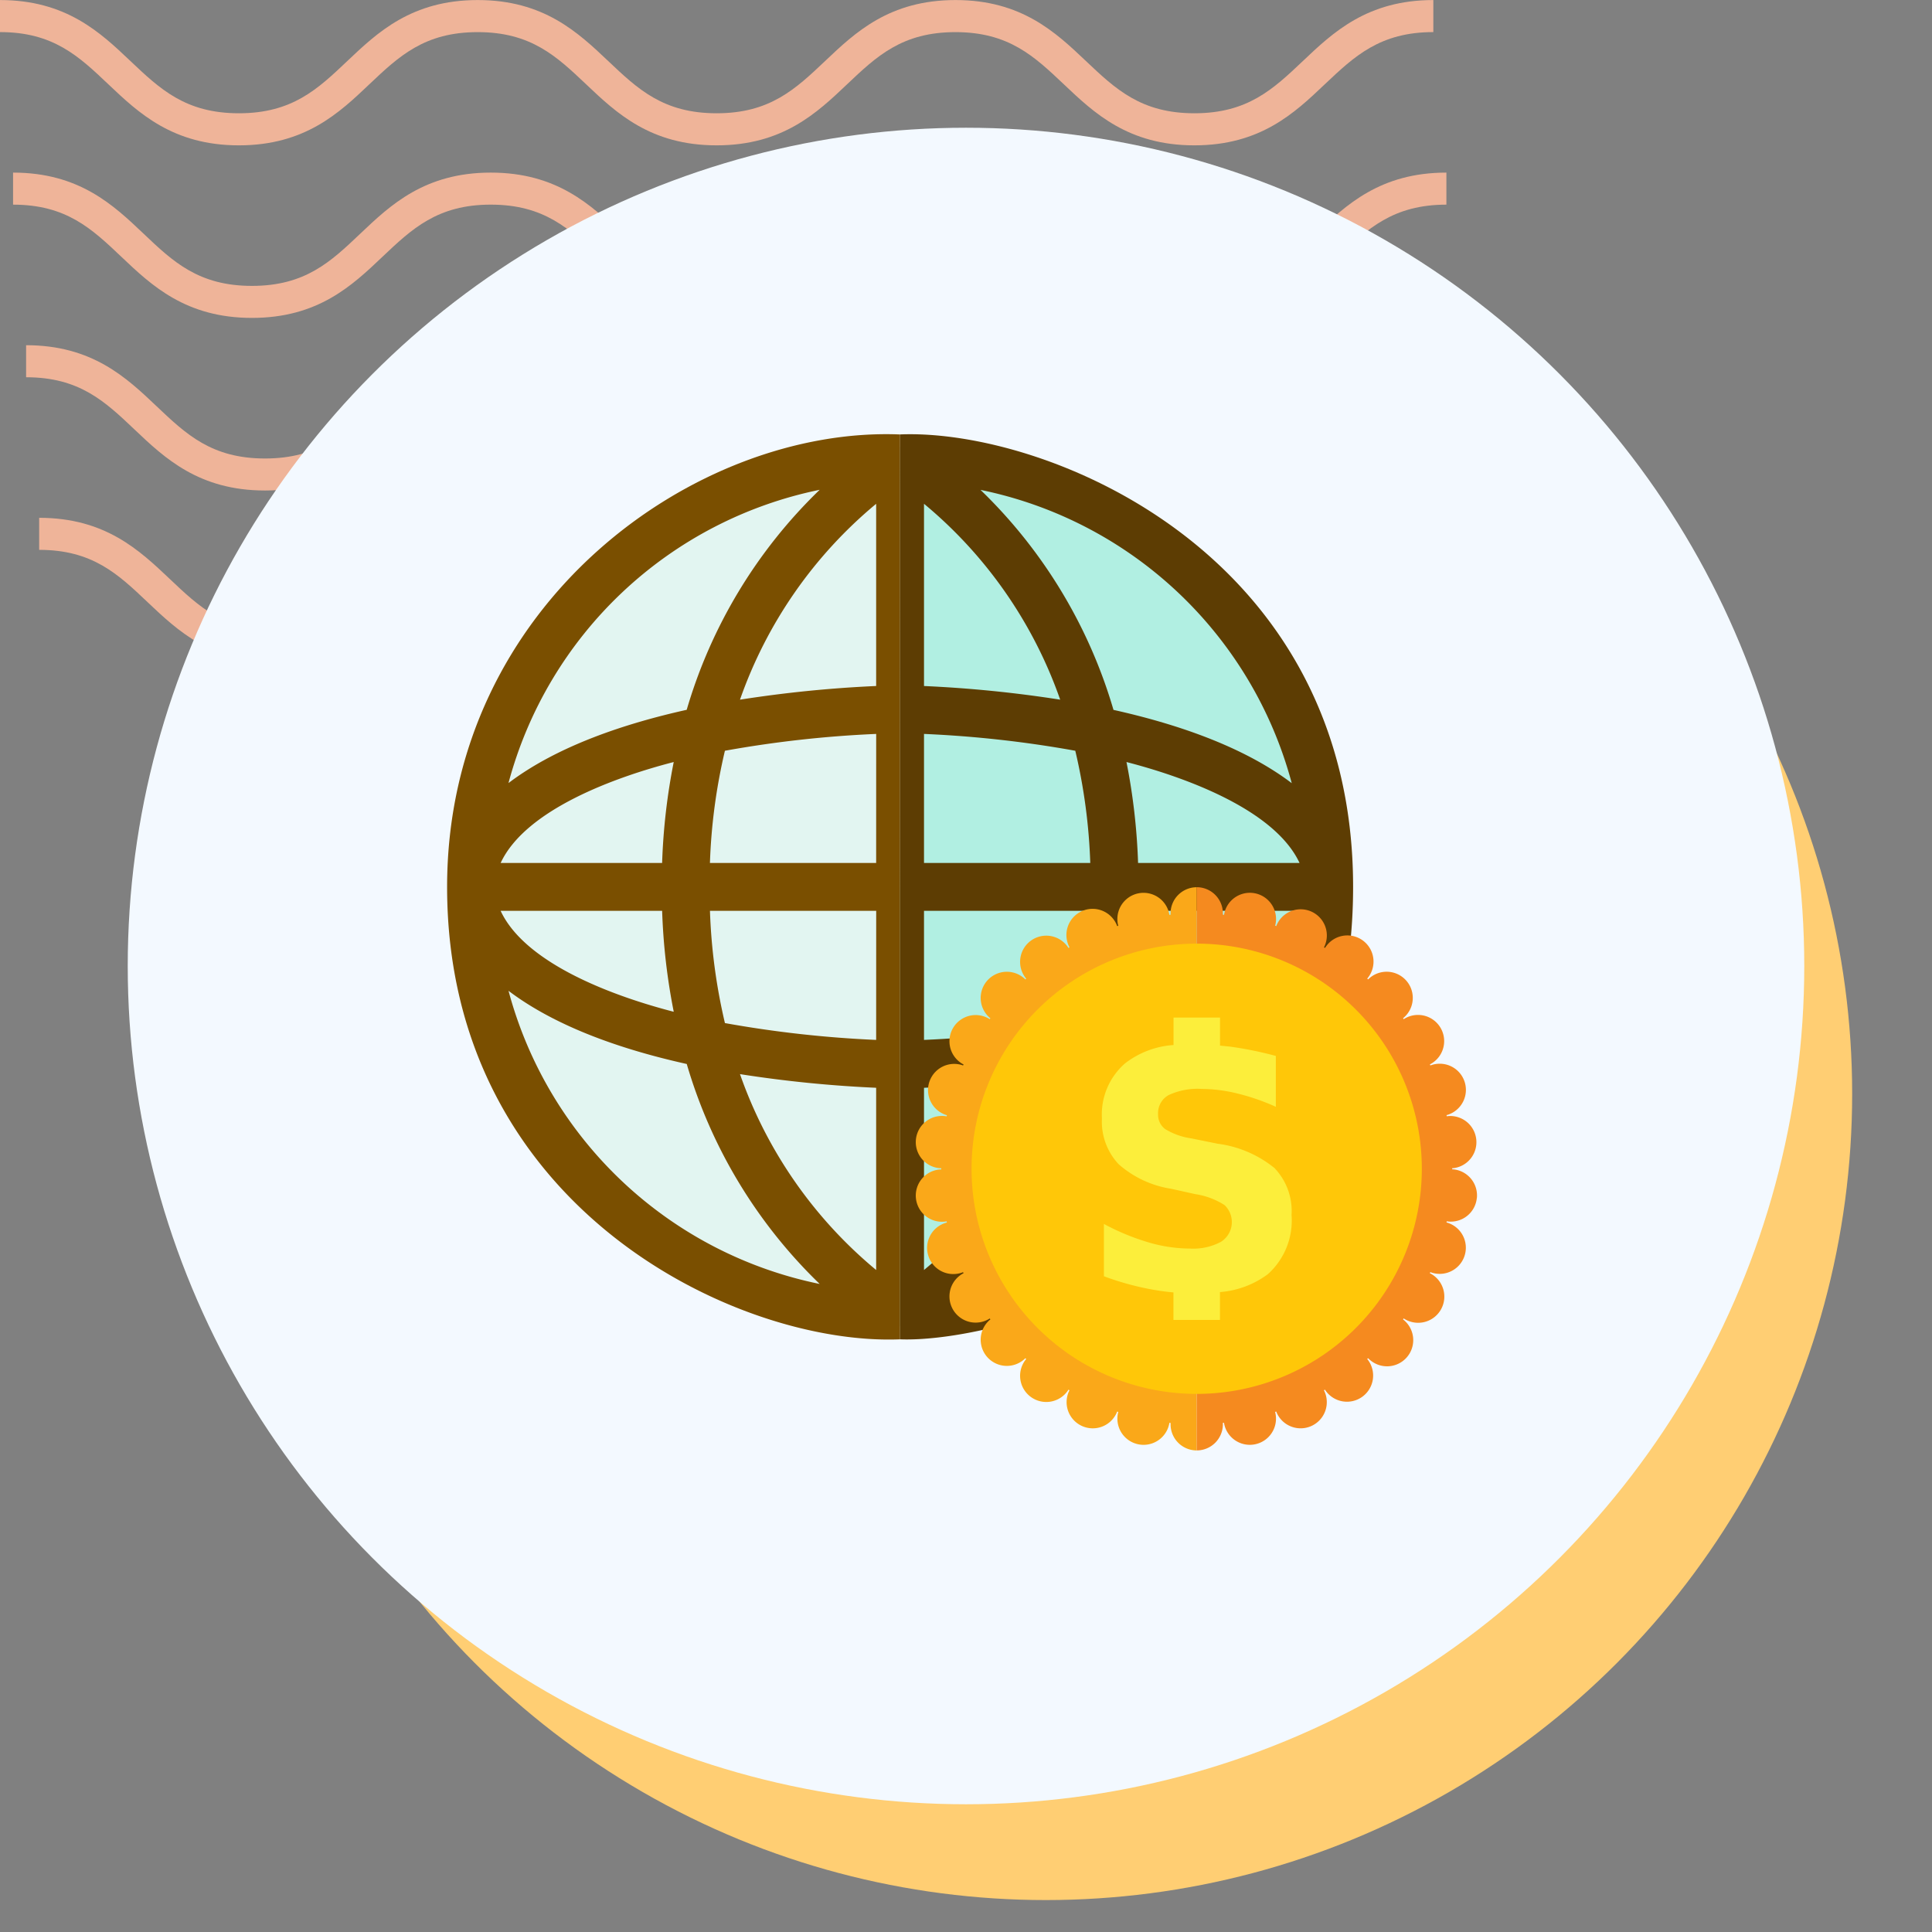 <svg xmlns="http://www.w3.org/2000/svg" xmlns:xlink="http://www.w3.org/1999/xlink" width="121" height="121" viewBox="0 0 121 121">
  <rect x="0" y="0" width="121" height="121" fill="#808080" stroke="none"/>
  <defs>
    <clipPath id="clip-path">
      <rect id="Rectangle_400938" data-name="Rectangle 400938" width="121" height="121" transform="translate(0 0)" fill="none"/>
    </clipPath>
    <clipPath id="clip-path-2">
      <rect id="Rectangle_401073" data-name="Rectangle 401073" width="92.219" height="41.532" fill="#efb499"/>
    </clipPath>
    <clipPath id="clip-path-3">
      <rect id="Rectangle_404734" data-name="Rectangle 404734" width="64.498" height="63.644" fill="none"/>
    </clipPath>
  </defs>
  <g id="Group_1102159" data-name="Group 1102159" transform="translate(-1090.996 -5846)">
    <g id="Group_1100440" data-name="Group 1100440" transform="translate(703.328 -167)">
      <rect id="Rectangle_401103" data-name="Rectangle 401103" width="121" height="121" transform="translate(387.668 6013)" fill="none"/>
      <g id="Group_1099348" data-name="Group 1099348" transform="translate(387.668 6013)">
        <g id="Group_1099282" data-name="Group 1099282">
          <g id="Group_1099281" data-name="Group 1099281" clip-path="url(#clip-path-2)">
            <path id="Path_873375" data-name="Path 873375" d="M74.8,9.1c-4.139,0-6.28-2.03-8.17-3.821-1.855-1.756-3.452-3.274-6.792-3.274s-4.937,1.517-6.792,3.274C51.161,7.072,49.023,9.1,44.881,9.1s-6.28-2.03-8.169-3.821C34.857,3.525,33.26,2.007,29.92,2.007s-4.937,1.517-6.789,3.274C21.241,7.072,19.1,9.1,14.962,9.1S8.679,7.072,6.789,5.281C4.937,3.525,3.34,2.007,0,2.007V0C4.139,0,6.28,2.033,8.17,3.821c1.855,1.759,3.452,3.274,6.792,3.274S19.9,5.58,21.75,3.824C23.637,2.033,25.781,0,29.92,0s6.283,2.033,8.17,3.821c1.855,1.759,3.452,3.274,6.792,3.274s4.937-1.514,6.792-3.274C53.56,2.033,55.7,0,59.843,0s6.283,2.033,8.17,3.821C69.867,5.58,71.464,7.094,74.8,7.094S79.742,5.58,81.6,3.821C83.483,2.033,85.624,0,89.766,0V2.007c-3.34,0-4.937,1.517-6.792,3.274C81.084,7.072,78.943,9.1,74.8,9.1" transform="translate(2.453 32.43)" fill="#efb499"/>
            <path id="Path_873376" data-name="Path 873376" d="M74.8,9.1c-4.139,0-6.283-2.03-8.17-3.824-1.855-1.756-3.452-3.27-6.792-3.27s-4.937,1.514-6.792,3.27C51.164,7.072,49.023,9.1,44.881,9.1s-6.283-2.03-8.17-3.824c-1.855-1.756-3.452-3.27-6.792-3.27s-4.937,1.517-6.789,3.27C21.241,7.072,19.1,9.1,14.962,9.1S8.679,7.072,6.789,5.278C4.937,3.522,3.34,2.007,0,2.007V0C4.139,0,6.283,2.03,8.17,3.821c1.855,1.759,3.452,3.274,6.792,3.274S19.9,5.58,21.75,3.821C23.637,2.03,25.781,0,29.92,0S36.2,2.03,38.093,3.821c1.852,1.759,3.449,3.274,6.789,3.274s4.937-1.514,6.792-3.274C53.56,2.03,55.7,0,59.843,0s6.283,2.03,8.17,3.821C69.867,5.58,71.464,7.094,74.8,7.094S79.742,5.58,81.6,3.821C83.486,2.03,85.627,0,89.769,0V2.007c-3.34,0-4.94,1.517-6.8,3.27C81.084,7.072,78.943,9.1,74.8,9.1" transform="translate(1.635 21.62)" fill="#efb499"/>
            <path id="Path_873377" data-name="Path 873377" d="M74.8,9.1c-4.139,0-6.283-2.03-8.169-3.824-1.855-1.756-3.452-3.27-6.792-3.27s-4.937,1.514-6.792,3.27C51.164,7.072,49.02,9.1,44.881,9.1s-6.283-2.03-8.17-3.824c-1.855-1.756-3.452-3.27-6.792-3.27s-4.937,1.517-6.789,3.27C21.241,7.072,19.1,9.1,14.962,9.1S8.678,7.072,6.789,5.278C4.937,3.522,3.34,2.007,0,2.007V0C4.139,0,6.283,2.03,8.169,3.821c1.851,1.759,3.452,3.274,6.792,3.274S19.9,5.58,21.75,3.821C23.637,2.03,25.781,0,29.92,0S36.2,2.03,38.093,3.821c1.852,1.759,3.449,3.274,6.789,3.274s4.937-1.514,6.792-3.274C53.56,2.03,55.7,0,59.843,0s6.283,2.03,8.17,3.821C69.867,5.58,71.464,7.094,74.8,7.094S79.742,5.58,81.6,3.821C83.486,2.03,85.624,0,89.769,0V2.007c-3.34,0-4.941,1.517-6.8,3.27C81.084,7.072,78.943,9.1,74.8,9.1" transform="translate(0.818 10.81)" fill="#efb499"/>
            <path id="Path_873378" data-name="Path 873378" d="M74.8,9.1c-4.139,0-6.28-2.03-8.17-3.821-1.855-1.756-3.452-3.27-6.792-3.27s-4.937,1.514-6.789,3.27C51.164,7.069,49.023,9.1,44.881,9.1s-6.28-2.03-8.169-3.821c-1.855-1.756-3.452-3.27-6.792-3.27s-4.937,1.514-6.789,3.267C21.245,7.069,19.1,9.1,14.962,9.1S8.678,7.069,6.789,5.278C4.937,3.522,3.34,2.007,0,2.007V0C4.139,0,6.283,2.03,8.17,3.821c1.855,1.756,3.452,3.27,6.792,3.27S19.9,5.577,21.75,3.821C23.64,2.03,25.781,0,29.92,0s6.28,2.03,8.173,3.821c1.852,1.756,3.449,3.27,6.789,3.27s4.937-1.514,6.792-3.27C53.563,2.03,55.7,0,59.843,0s6.28,2.03,8.17,3.821c1.855,1.756,3.452,3.27,6.792,3.27s4.937-1.514,6.792-3.27C83.486,2.03,85.627,0,89.769,0V2.007c-3.344,0-4.941,1.514-6.8,3.27C81.084,7.069,78.943,9.1,74.8,9.1" transform="translate(0 0.003)" fill="#efb499"/>
          </g>
        </g>
      </g>
      <circle id="Ellipse_11504" data-name="Ellipse 11504" cx="50.5" cy="50.5" r="50.5" transform="translate(402.668 6031)" fill="#ffce73"/>
      <circle id="Ellipse_11503" data-name="Ellipse 11503" cx="52.5" cy="52.5" r="52.5" transform="translate(395.668 6021)" fill="#f3f9ff"/>
    </g>
    <g id="Group_1100443" data-name="Group 1100443" transform="translate(1116.938 5871.804)">
      <rect id="Rectangle_401104" data-name="Rectangle 401104" width="68" height="69" transform="translate(0.061 -0.612)" fill="none"/>
      <g id="Group_1102172" data-name="Group 1102172" transform="translate(2.06 1.388)">
        <g id="Group_1102171" data-name="Group 1102171" clip-path="url(#clip-path-3)">
          <path id="Path_890675" data-name="Path 890675" d="M8.46,35.8A27.532,27.532,0,0,0,35.992,63.328V8.265A27.532,27.532,0,0,0,8.46,35.8" transform="translate(-7.621 -7.445)" fill="#e2f5f1"/>
          <path id="Path_890676" data-name="Path 890676" d="M313.452,35.8A27.532,27.532,0,0,0,285.92,8.265V63.328A27.532,27.532,0,0,0,313.452,35.8" transform="translate(-257.549 -7.445)" fill="#b1efe2"/>
          <path id="Path_890677" data-name="Path 890677" d="M28.371,56.689V.018C15.581-.506,0,10.612,0,28.356c0,20.1,18.186,28.749,28.371,28.333m-1.5-4.341a27.9,27.9,0,0,1-8.528-12.268,77.222,77.222,0,0,0,8.528.855Zm0-14.411A70.755,70.755,0,0,1,17.4,36.883a35.814,35.814,0,0,1-.938-7.031H26.874Zm0-11.081H16.461a35.64,35.64,0,0,1,.938-7.029,70.333,70.333,0,0,1,9.474-1.054Zm0-22.5V15.772a77.172,77.172,0,0,0-8.528.856A27.912,27.912,0,0,1,26.874,4.359m-3.54-.875a31.4,31.4,0,0,0-8.328,13.779c-3.806.846-8.07,2.243-11.162,4.588A25.459,25.459,0,0,1,23.334,3.484M14.193,20.533a38.959,38.959,0,0,0-.727,6.322H3.353c1.568-3.363,7.222-5.389,10.841-6.322m-.727,9.318a38.982,38.982,0,0,0,.727,6.324c-3.584-.923-9.272-2.948-10.843-6.324Zm1.542,9.594a31.384,31.384,0,0,0,8.326,13.777A25.455,25.455,0,0,1,3.846,34.861c2.067,1.567,5.465,3.319,11.163,4.584" transform="translate(0 0)" fill="#7a4f00"/>
          <path id="Path_890678" data-name="Path 890678" d="M314.291,28.4c0-21-19.314-28.708-28.371-28.338V56.735c6.18.252,28.371-5.124,28.371-28.333M290.957,53.269a31.389,31.389,0,0,0,8.326-13.777c5.7-1.266,9.095-3.018,11.162-4.584a25.455,25.455,0,0,1-19.488,18.361M300.1,36.222a39.052,39.052,0,0,0,.726-6.324H310.94c-1.57,3.376-7.258,5.4-10.842,6.324m.726-9.32a39.026,39.026,0,0,0-.726-6.322c3.619.933,9.272,2.96,10.84,6.322Zm9.622-5c-3.092-2.345-7.357-3.742-11.162-4.588a31.4,31.4,0,0,0-8.328-13.779A25.459,25.459,0,0,1,310.447,21.9M287.417,4.406a27.908,27.908,0,0,1,8.529,12.268,77.176,77.176,0,0,0-8.529-.855Zm0,14.413a70.3,70.3,0,0,1,9.475,1.054,35.7,35.7,0,0,1,.938,7.029H287.417Zm0,11.079H297.83a35.725,35.725,0,0,1-.938,7.031,70.723,70.723,0,0,1-9.475,1.054Zm0,11.084a77.224,77.224,0,0,0,8.529-.856,27.9,27.9,0,0,1-8.529,12.268Z" transform="translate(-257.549 -0.046)" fill="#5d3d03"/>
          <path id="Path_890679" data-name="Path 890679" d="M313.82,285.9v35.275a1.637,1.637,0,0,1-1.639-1.639c0-.028,0-.056,0-.083-.026,0-.051-.007-.075-.009,0,.028-.007.054-.013.082a1.639,1.639,0,1,1-3.207-.682c.006-.028.015-.052.021-.081l-.069-.022c-.011.024-.019.052-.032.077a1.639,1.639,0,1,1-2.995-1.333c.013-.026.026-.051.039-.077-.02-.013-.043-.024-.064-.038-.017.024-.03.049-.047.073a1.64,1.64,0,1,1-2.653-1.928c.017-.023.036-.045.055-.067-.019-.015-.038-.032-.056-.049-.021.021-.04.041-.06.06a1.639,1.639,0,1,1-2.195-2.435.793.793,0,0,1,.067-.054c-.015-.021-.028-.041-.043-.062-.025.017-.049.034-.074.049a1.64,1.64,0,0,1-1.639-2.841.669.669,0,0,1,.075-.038c-.009-.025-.021-.047-.03-.069a.68.68,0,0,1-.079.03,1.639,1.639,0,1,1-1.013-3.117c.026-.01.054-.015.08-.023l-.017-.073-.081.013a1.64,1.64,0,1,1-.343-3.261l.085,0V303.5l-.085,0a1.64,1.64,0,1,1,.343-3.261.56.56,0,0,1,.081.013l.017-.073c-.026-.008-.054-.013-.08-.023a1.64,1.64,0,0,1,1.013-3.119c.027.009.053.021.079.03.009-.023.019-.045.03-.068l-.075-.038a1.64,1.64,0,0,1,1.639-2.841c.026.015.049.032.074.047.015-.019.028-.039.043-.06a.775.775,0,0,1-.067-.054,1.639,1.639,0,1,1,2.195-2.435c.021.019.039.039.06.058.019-.015.038-.032.056-.049-.019-.021-.038-.043-.055-.066a1.64,1.64,0,1,1,2.653-1.928c.017.024.032.049.047.073.021-.013.044-.025.064-.038-.013-.026-.026-.051-.037-.077a1.639,1.639,0,1,1,2.994-1.333c.011.026.021.052.03.079l.071-.024c-.007-.026-.017-.053-.023-.081a1.639,1.639,0,1,1,3.207-.681c.006.028.01.056.013.082.026,0,.051-.006.075-.009,0-.026,0-.054,0-.083a1.64,1.64,0,0,1,1.639-1.639" transform="translate(-266.871 -257.527)" fill="#faa819"/>
          <path id="Path_890680" data-name="Path 890680" d="M490.684,305.377a1.637,1.637,0,0,1-1.8,1.459.577.577,0,0,1-.083-.013c0,.024-.011.049-.015.073.026.007.053.013.079.023a1.639,1.639,0,1,1-1.012,3.118c-.028-.009-.052-.021-.078-.03-.011.023-.021.045-.032.068l.075.038a1.64,1.64,0,1,1-1.639,2.841c-.025-.015-.049-.032-.073-.049-.013.021-.029.041-.043.062a.606.606,0,0,1,.067.055,1.639,1.639,0,1,1-2.193,2.435c-.022-.019-.041-.039-.06-.058-.019.015-.04.032-.058.049.019.021.038.043.054.066a1.639,1.639,0,1,1-2.651,1.928c-.017-.024-.032-.049-.047-.073l-.066.038c.013.026.028.051.039.077a1.639,1.639,0,1,1-2.995,1.333c-.012-.026-.021-.052-.03-.077l-.071.022c.007.028.015.054.02.081a1.639,1.639,0,1,1-3.207.682c-.006-.028-.01-.056-.013-.082-.025,0-.049.006-.075.009,0,.026.005.055.005.083a1.639,1.639,0,0,1-1.639,1.639V285.9a1.639,1.639,0,0,1,1.639,1.639c0,.028,0,.056,0,.083.024,0,.049.007.073.009.006-.026.008-.054.013-.082a1.639,1.639,0,1,1,3.207.681c-.006.028-.013.055-.02.081.024.007.047.017.071.024.009-.026.018-.052.03-.079a1.639,1.639,0,1,1,2.995,1.333c-.011.026-.026.053-.039.077l.066.037c.015-.024.03-.049.047-.071a1.639,1.639,0,1,1,2.651,1.926c-.016.022-.036.045-.054.068.019.017.039.032.058.049a.566.566,0,0,1,.06-.06,1.638,1.638,0,1,1,2.193,2.435.74.74,0,0,1-.066.054c.013.021.028.041.044.062a.568.568,0,0,1,.071-.047,1.639,1.639,0,1,1,1.639,2.839l-.073.038c.01.023.021.045.031.069a.528.528,0,0,1,.078-.03,1.638,1.638,0,1,1,1.012,3.117c-.026.009-.053.015-.079.023,0,.024.011.049.017.073l.079-.013a1.64,1.64,0,0,1,.344,3.261l-.084,0c0,.013,0,.024,0,.038s0,.025,0,.038l.084,0a1.642,1.642,0,0,1,1.459,1.8" transform="translate(-426.195 -257.527)" fill="#f58a1f"/>
          <path id="Path_890681" data-name="Path 890681" d="M359.267,335.671a14.1,14.1,0,1,1-14.1-14.1,14.1,14.1,0,0,1,14.1,14.1" transform="translate(-298.221 -289.664)" fill="#ffc708"/>
          <path id="Path_890682" data-name="Path 890682" d="M424.09,377.652a7.088,7.088,0,0,0-3.568-1.532l-1.653-.335a4.319,4.319,0,0,1-1.631-.579,1.115,1.115,0,0,1-.449-.944,1.281,1.281,0,0,1,.667-1.191,4.275,4.275,0,0,1,2.057-.383,9.587,9.587,0,0,1,2.231.283,13.8,13.8,0,0,1,2.421.837v-3.186a23.2,23.2,0,0,0-2.715-.563c-.264-.036-.521-.057-.78-.083v-1.757h-2.913v1.719a5.571,5.571,0,0,0-3.034,1.147,4.246,4.246,0,0,0-1.451,3.459,3.889,3.889,0,0,0,1.044,2.856,6.47,6.47,0,0,0,3.3,1.543l1.5.333a4.7,4.7,0,0,1,1.833.685,1.464,1.464,0,0,1-.218,2.3,3.661,3.661,0,0,1-1.945.425,9.288,9.288,0,0,1-2.6-.389,14.5,14.5,0,0,1-2.79-1.154v3.278a17.862,17.862,0,0,0,2.887.806,14.59,14.59,0,0,0,1.469.205v1.725h2.913v-1.746a5.752,5.752,0,0,0,3.005-1.126,4.519,4.519,0,0,0,1.478-3.706,3.887,3.887,0,0,0-1.061-2.927" transform="translate(-372.261 -331.681)" fill="#fcee3b"/>
        </g>
      </g>
    </g>
  </g>
</svg>

